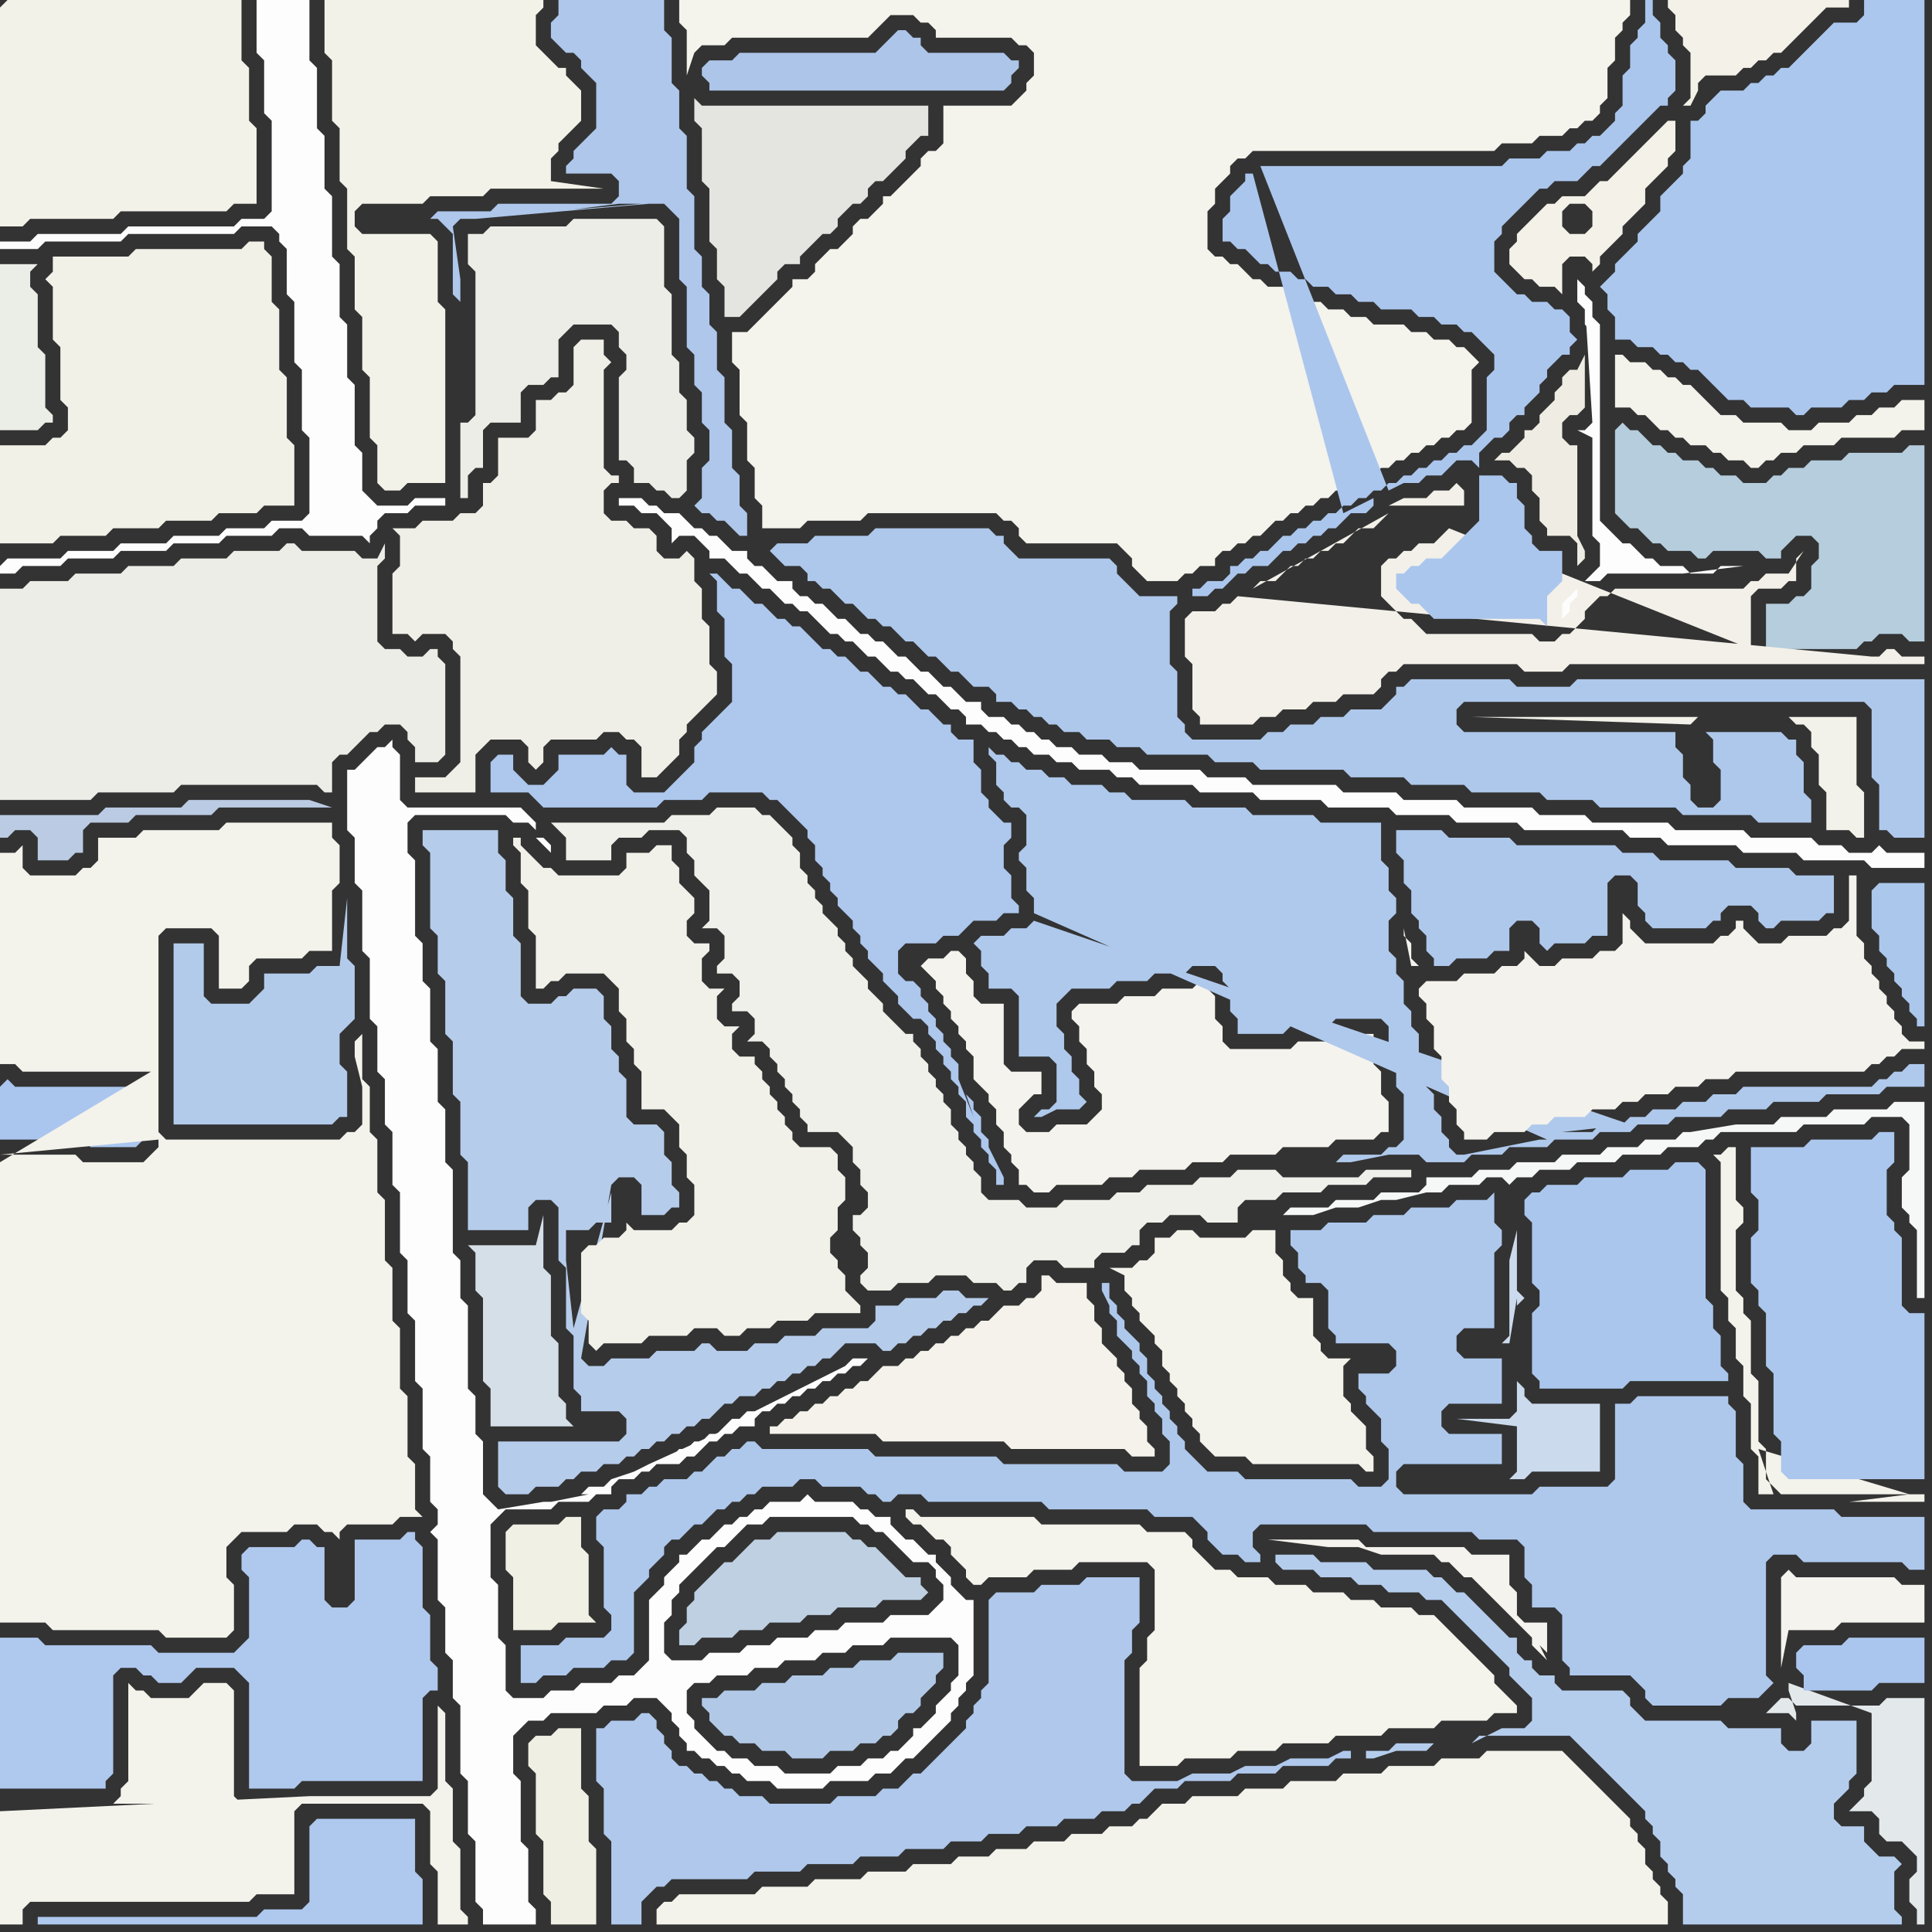 <svg width="256" height="256" xmlns="http://www.w3.org/2000/svg"><rect width="100%" height="100%" fill="#333333" stroke="none"/><script> 
var tempColor;
function hoverPath(evt){
obj = evt.target;
tempColor = obj.getAttribute("fill");
obj.setAttribute("fill","red");
//alert(tempColor);
//obj.setAttribute("stroke","red");}
function recoverPath(evt){
obj = evt.target;
obj.setAttribute("fill", tempColor);
//obj.setAttribute("stroke", tempColor);
}</script><path onmouseover="hoverPath(evt)" onmouseout="recoverPath(evt)" fill="rgb(236,237,231)" d="M  0,80l 0,26 12,0 1,-1 10,0 1,-1 18,0 1,1 1,0 0,-4 1,-1 1,0 1,-1 1,-1 1,-1 1,0 1,-1 2,0 1,1 0,1 1,1 0,2 3,0 1,-1 0,-12 -1,-1 0,-1 -1,0 -1,1 -2,0 -1,-1 -2,0 -1,-1 0,-10 1,-1 0,-2 -1,2 -2,0 -1,-1 -7,0 -1,-1 -1,0 -1,1 -6,0 -1,1 -6,0 -1,1 -6,0 -1,1 -6,0 -1,1 -5,0 -1,1 -3,0Z"/>
<path onmouseover="hoverPath(evt)" onmouseout="recoverPath(evt)" fill="rgb(170,198,238)" d="M  0,144l 0,7 11,0 1,1 6,0 1,-1 0,-7 -17,0 -1,-1 -1,1Z"/>
<path onmouseover="hoverPath(evt)" onmouseout="recoverPath(evt)" fill="rgb(243,242,235)" d="M  0,240l 0,15 3,0 0,-2 1,-1 29,0 1,-1 5,0 0,-11 1,-1 16,0 1,1 0,7 1,1 0,7 4,0 0,-1 -1,-1 0,-8 -1,-1 0,-7 -1,-1 0,-9 -1,-1 0,11 -1,1 -16,0 -41,2 39,-1 -7,0 -1,-1 0,-14 -1,-1 -3,0 -1,1 0,0 -1,1 -5,0 -1,-1 -1,0 -1,-1 0,13 -1,1 0,1 -1,1 24,0 -39,1Z"/>
<path onmouseover="hoverPath(evt)" onmouseout="recoverPath(evt)" fill="rgb(240,239,231)" d="M  53,72l 0,3 -1,1 0,8 2,0 1,1 1,-1 3,0 1,1 0,1 1,1 0,14 -2,2 -4,0 0,2 8,0 0,-5 2,-2 4,0 1,1 0,2 1,1 1,-1 0,-2 1,-1 6,0 1,-1 2,0 1,1 1,0 1,1 0,4 2,0 1,-1 1,-1 1,-1 0,-2 1,-1 0,-1 2,-2 1,-1 1,-1 0,-3 -1,-1 0,-5 -1,-1 0,-4 -1,-1 0,-3 -1,-1 -1,1 -2,0 -1,-1 0,-2 -1,-1 -2,0 -1,-1 -2,0 -1,-1 0,-3 1,-1 1,0 0,-1 -1,0 -1,-1 0,-13 1,-1 -1,-1 0,-2 -3,0 -1,1 0,5 -1,1 -1,0 -1,1 -2,0 0,4 -1,1 -4,0 0,5 -1,1 -1,0 0,3 -1,1 -2,0 -1,1 -4,0 -1,1 -3,0 1,1Z"/>
<path onmouseover="hoverPath(evt)" onmouseout="recoverPath(evt)" fill="rgb(182,204,235)" d="M  81,157l 0,0 1,-1 2,0 1,1 0,4 3,0 1,-1 1,0 0,-2 -1,-1 0,-3 -1,-1 0,-3 -1,-1 -3,0 -1,-1 0,-5 -1,-1 0,-2 -1,-1 0,-3 -1,-1 0,-3 -1,-1 -3,0 -1,1 -1,0 -1,1 -3,0 -1,-1 0,-7 -1,-1 0,-5 -1,-1 0,-4 -1,-1 0,-3 -10,0 0,2 1,1 0,10 1,1 0,5 1,1 0,7 1,1 0,7 1,1 0,7 1,1 0,9 8,0 0,-3 1,-1 2,0 1,1 0,7 1,1 0,8 1,1 0,7 1,1 0,2 5,0 1,1 0,2 -1,1 -16,0 0,6 1,1 3,0 1,-1 3,0 1,-1 1,0 1,-1 2,0 1,-1 2,0 1,-1 1,0 1,-1 1,0 1,-1 1,0 1,-1 1,0 1,-1 1,0 1,-1 1,0 1,-1 1,-1 1,0 1,-1 2,0 1,-1 1,0 1,-1 1,0 1,-1 1,0 1,-1 1,0 1,-1 1,0 1,-1 1,-1 4,0 1,1 1,0 1,-1 1,0 1,-1 1,0 1,-1 1,0 1,-1 1,0 1,-1 1,0 1,-1 1,0 1,-1 -3,0 -1,-1 -2,0 -1,1 -4,0 -1,1 -3,0 0,2 -1,1 -6,0 -1,1 -4,0 -1,1 -3,0 -1,1 -4,0 -1,-1 -1,0 -1,1 -5,0 -1,1 -5,0 -1,1 -2,0 -1,-1 4,-23 -5,19 -1,-9 0,-4 3,0 1,-1 2,0 0,-4 -5,18 5,-19Z"/>
<path onmouseover="hoverPath(evt)" onmouseout="recoverPath(evt)" fill="rgb(243,243,236)" d="M  89,252l -1,0 -1,1 0,2 134,0 0,-3 -1,-1 0,-1 -1,-1 0,-1 -1,-1 0,-2 -1,-1 0,-1 -1,-1 0,-1 -1,-1 -7,-7 -1,-1 -10,0 -1,1 -5,0 -1,1 -6,0 -1,1 -5,0 -1,1 -6,0 -1,1 -5,0 -1,1 -6,0 -1,1 -3,0 -1,1 -1,1 -1,0 -1,1 -3,0 -1,1 -4,0 -1,1 -4,0 -1,1 -4,0 -1,1 -4,0 -1,1 -5,0 -1,1 -5,0 -1,1 -6,0 -1,1 -6,0 -1,1 -10,0 -1,1Z"/>
<path onmouseover="hoverPath(evt)" onmouseout="recoverPath(evt)" fill="rgb(228,228,224)" d="M  95,36l 0,1 1,1 0,4 2,0 1,-1 1,-1 1,-1 1,-1 1,-1 0,-1 1,-1 2,0 0,-1 1,-1 1,-1 1,-1 1,0 1,-1 0,-1 1,-1 1,-1 1,0 1,-1 0,-1 1,-1 1,0 1,-1 1,-1 1,-1 0,-1 1,-1 1,-1 1,0 0,-4 -30,0 -1,-1 0,3 1,1 0,7 1,1 0,7 1,1Z"/>
<path onmouseover="hoverPath(evt)" onmouseout="recoverPath(evt)" fill="rgb(244,243,237)" d="M  122,128l 0,0 1,1 1,1 0,1 1,1 0,1 1,1 0,1 1,1 0,1 1,1 0,1 1,1 0,3 1,1 1,1 0,1 1,1 0,2 1,1 0,2 1,1 0,1 1,1 0,2 1,0 1,1 2,0 1,-1 6,0 1,-1 3,0 1,-1 6,0 1,-1 4,0 1,-1 6,0 1,-1 6,0 1,-1 5,0 1,-1 1,0 0,-4 -1,-1 0,-3 -1,-1 0,-4 -4,0 -1,1 -5,0 -1,1 -8,0 -1,-1 0,-2 -1,-1 0,-3 -1,-1 0,-1 -1,0 -1,1 -4,0 -1,1 -4,0 -1,1 -5,0 -1,1 0,1 1,1 0,2 1,1 0,2 1,1 0,2 1,1 0,2 -1,1 -1,1 -4,0 -1,1 -3,0 -1,-1 0,-2 1,-1 1,-1 1,0 0,-3 -4,0 -1,-1 0,-8 -3,0 -1,-1 0,-2 -1,-1 0,-2 -1,-1 -1,0 -1,1 -2,0 -1,1 -1,-1 0,0 1,1Z"/>
<path onmouseover="hoverPath(evt)" onmouseout="recoverPath(evt)" fill="rgb(172,197,232)" d="M  124,7l -1,0 -1,-1 0,-1 -1,0 -1,-1 -1,0 -1,1 -1,1 -1,1 -18,0 -1,1 -3,0 -1,1 0,1 1,1 0,1 39,0 1,-1 0,-1 1,-1 0,-1 -1,0 -1,-1Z"/>
<path onmouseover="hoverPath(evt)" onmouseout="recoverPath(evt)" fill="rgb(243,242,235)" d="M  216,48l 0,0 -1,-1 -1,0 0,7 2,0 1,1 1,0 1,1 1,1 1,0 1,1 1,0 1,1 2,0 1,1 1,0 1,1 2,0 1,1 1,0 1,-1 1,0 1,-1 2,0 1,-1 4,0 1,-1 7,0 1,-1 3,0 0,-4 -3,0 -1,1 -2,0 -1,1 -2,0 -1,1 -4,0 -1,1 -3,0 -1,-1 -5,0 -1,-1 -2,0 -1,-1 -1,-1 -1,-1 -1,-1 -1,0 -1,-1 -1,0 -1,-1 -1,0 -1,-1Z"/>
<path onmouseover="hoverPath(evt)" onmouseout="recoverPath(evt)" fill="rgb(243,242,233)" d="M  0,1l 0,29 3,0 1,-1 11,0 1,-1 14,0 1,-1 3,0 0,-10 -1,-1 0,-7 -1,-1 0,-8 -31,0 -1,1Z"/>
<path onmouseover="hoverPath(evt)" onmouseout="recoverPath(evt)" fill="rgb(243,242,233)" d="M  44,0l -1,0 0,7 1,1 0,8 1,1 0,7 1,1 0,8 1,1 0,7 1,1 0,7 1,1 0,8 1,1 0,5 1,1 2,0 1,-1 5,0 0,-23 -1,-1 0,-8 -1,-1 -9,0 -1,-1 0,-2 1,-1 8,0 1,-1 7,0 1,-1 15,0 -7,-1 0,-3 1,-1 0,-1 1,-1 1,-1 1,-1 0,-4 -1,-1 -1,-1 0,-1 -1,0 -1,-1 -1,-1 -1,-1 0,-4 1,-1 0,-1Z"/>
<path onmouseover="hoverPath(evt)" onmouseout="recoverPath(evt)" fill="rgb(213,223,232)" d="M  76,189l 0,0 -1,-1 0,-2 -1,-1 0,-7 -1,-1 0,-8 -1,-1 0,-7 -1,4 -9,0 1,1 0,5 1,1 0,11 1,1 0,5Z"/>
<path onmouseover="hoverPath(evt)" onmouseout="recoverPath(evt)" fill="rgb(240,240,234)" d="M  91,108l -2,0 -1,1 -15,0 1,1 0,0 1,1 0,3 6,0 0,-2 1,-1 3,0 1,-1 4,0 1,1 0,2 1,1 0,2 1,1 1,1 0,4 -1,1 2,0 1,1 0,3 -1,1 0,1 2,0 1,1 0,2 -1,1 0,1 2,0 1,1 0,2 -1,1 2,0 1,1 0,1 1,1 0,1 1,1 0,1 1,1 0,1 1,1 0,1 1,1 0,1 4,0 1,1 1,1 0,2 1,1 0,2 1,1 0,2 -1,1 -1,0 0,2 1,1 0,1 1,1 0,2 -1,1 0,1 1,1 3,0 1,-1 4,0 1,-1 4,0 1,1 3,0 1,1 1,0 1,-1 1,0 0,-2 1,-1 3,0 1,1 4,0 0,-1 1,-1 3,0 1,-1 1,0 0,-2 1,-1 2,0 1,-1 4,0 1,1 4,0 0,-2 1,-1 4,0 1,-1 5,0 1,-1 5,0 1,-1 5,0 0,-1 -6,0 -1,1 -10,0 -1,-1 -5,0 -1,1 -4,0 -1,1 -6,0 -1,1 -3,0 -1,1 -6,0 -1,1 -4,0 -1,-1 -4,0 -1,-1 0,-2 -1,-1 0,-1 -1,-1 0,-1 -1,-1 0,-1 -1,-1 0,-2 -1,-1 0,-1 -1,-1 0,-1 -1,-1 0,-1 -1,-1 0,-1 -1,-1 0,-1 -1,0 -1,-1 -1,-1 -1,-1 0,-1 -1,-1 -1,-1 0,-1 -1,-1 -1,-1 0,-1 -1,-1 0,-1 -1,-1 0,-1 -1,-1 -1,-1 0,-1 -1,-1 0,-1 -1,-1 0,-1 -1,-1 0,-2 -1,-1 0,-1 -1,-1 -1,-1 -1,-1 -1,0 -1,-1 -5,0 -1,1Z"/>
<path onmouseover="hoverPath(evt)" onmouseout="recoverPath(evt)" fill="rgb(190,208,226)" d="M  94,209l 0,0 -1,1 -1,1 0,1 -1,1 0,2 -1,1 0,2 2,0 1,-1 4,0 1,-1 3,0 1,-1 4,0 1,-1 3,0 1,-1 5,0 1,-1 5,0 1,-1 -1,-1 0,-1 -2,0 -1,-1 -2,-2 -1,-1 -1,0 -1,-1 -1,0 -1,-1 -9,0 -1,1 -2,0 -1,1 -2,2 -1,0 -1,1 -1,1Z"/>
<path onmouseover="hoverPath(evt)" onmouseout="recoverPath(evt)" fill="rgb(174,200,235)" d="M  102,73l 0,0 1,1 1,1 2,0 1,1 0,1 1,0 1,1 1,0 1,1 1,1 1,0 1,1 1,1 1,0 1,1 1,0 1,1 1,1 1,0 1,1 1,1 1,0 1,1 1,1 1,0 1,1 1,1 2,0 1,1 0,1 2,0 1,1 1,0 1,1 1,0 1,1 1,0 1,1 2,0 1,1 3,0 1,1 3,0 1,1 8,0 1,1 5,0 1,1 11,0 1,1 7,0 1,1 7,0 1,1 9,0 1,1 6,0 1,1 10,0 1,1 9,0 1,1 7,0 0,-3 -1,-1 0,-4 -1,-1 0,-2 -1,0 -1,-1 -10,0 1,1 0,3 1,1 0,4 -1,1 -2,0 -1,-1 0,-2 -1,-1 0,-3 -1,-1 0,-2 -28,0 -1,-1 0,-2 1,-1 53,0 1,1 0,9 1,1 0,6 1,0 1,1 4,0 0,-21 -46,0 -1,1 -7,0 -1,-1 -13,0 -1,1 -1,0 0,1 -1,1 -1,1 -4,0 -1,1 -3,0 -1,1 -3,0 -1,1 -2,0 -1,1 -9,0 -1,-1 0,-1 -1,-1 0,-6 -1,-1 0,-7 1,-1 0,-1 -5,0 -1,-1 -1,-1 -1,-1 0,-1 -1,-1 -12,0 -1,-1 -1,-1 0,-1 -1,0 -1,-1 -15,0 -1,1 -7,0 -1,1 -4,0 -1,1 -1,-1 0,0 1,1Z"/>
<path onmouseover="hoverPath(evt)" onmouseout="recoverPath(evt)" fill="rgb(244,242,234)" d="M  108,190l 8,0 1,1 16,0 1,1 15,0 1,1 3,0 0,-1 -1,-1 0,-2 -1,-1 0,-1 -1,-1 0,-2 -1,-1 0,-1 -1,-1 0,-1 -1,-1 -1,-1 0,-2 -1,-1 0,-2 -1,-1 0,-2 -4,0 -1,-1 -1,0 0,2 -1,1 -1,0 -1,1 -2,0 -1,1 -1,1 -1,0 -1,1 -1,0 -1,1 -1,0 -1,1 -1,0 -1,1 -1,0 -1,1 -1,0 -1,1 -2,0 -1,1 -1,1 -1,0 -1,1 -1,0 -1,1 -1,0 -1,1 -1,0 -1,1 -1,0 -1,1 -1,0 -1,1 -1,0 0,1Z"/>
<path onmouseover="hoverPath(evt)" onmouseout="recoverPath(evt)" fill="rgb(244,243,235)" d="M  150,168l -3,0 2,1 0,2 1,1 0,1 1,1 0,1 1,1 1,1 0,1 1,1 0,2 1,1 0,1 1,1 0,1 1,1 0,1 1,1 0,1 1,1 0,1 1,1 1,1 4,0 1,1 14,0 1,1 1,0 0,-2 -1,-1 0,-3 -1,-1 -1,-1 0,-1 -1,-1 0,-4 1,-1 -3,0 -1,-1 0,-1 -1,-1 0,-5 -2,0 -1,-1 0,-1 -1,-1 0,-2 -1,-1 0,-3 -3,0 -1,1 -6,0 -1,-1 -2,0 -1,1 -2,0 0,2 -1,1 -1,0 -1,1Z"/>
<path onmouseover="hoverPath(evt)" onmouseout="recoverPath(evt)" fill="rgb(181,205,221)" d="M  214,57l 0,11 1,1 1,1 1,0 1,1 1,1 1,0 1,1 3,0 1,1 1,0 1,-1 6,0 1,1 2,0 0,-1 1,-1 1,-1 2,0 1,1 0,2 -1,1 0,3 -1,1 -1,0 -1,1 -3,0 0,6 12,0 1,-1 1,0 1,-1 3,0 1,1 2,0 0,-26 -2,0 -1,1 -7,0 -1,1 -4,0 -1,1 -2,0 -1,1 -1,0 -1,1 -3,0 -1,-1 -2,0 -1,-1 -1,0 -1,-1 -2,0 -1,-1 -1,0 -1,-1 -1,0 -1,-1 -1,-1 -1,0 -1,-1 -1,1Z"/>
<path onmouseover="hoverPath(evt)" onmouseout="recoverPath(evt)" fill="rgb(171,199,237)" d="M  227,13l 0,0 -1,1 0,1 -1,1 -1,0 0,5 -1,1 0,1 -1,1 -1,1 -1,1 0,2 -1,1 -1,1 -1,1 0,1 -1,1 -1,1 -1,1 0,1 -1,1 -1,1 1,1 0,2 1,1 0,3 2,0 1,1 2,0 1,1 1,0 1,1 1,0 1,1 1,0 1,1 1,1 1,1 1,1 2,0 1,1 5,0 1,1 1,0 1,-1 4,0 1,-1 2,0 1,-1 2,0 1,-1 4,0 0,-51 -8,0 0,2 -1,1 -3,0 -1,1 -4,4 -1,1 -1,0 -1,1 -1,0 -1,1 -1,0 -1,1 -3,0 -1,1Z"/>
<path onmouseover="hoverPath(evt)" onmouseout="recoverPath(evt)" fill="rgb(243,241,232)" d="M  235,0l -14,0 0,1 1,1 0,2 1,1 0,1 1,1 0,6 -1,1 1,0 1,-2 0,-1 1,-1 4,0 1,-1 1,0 1,-1 1,0 1,-1 1,0 1,-1 1,-1 1,-1 1,-1 1,-1 1,-1 3,0 0,-1Z"/>
<path onmouseover="hoverPath(evt)" onmouseout="recoverPath(evt)" fill="rgb(244,243,237)" d="M  236,209l 0,12 1,-5 6,0 1,-1 11,0 0,-5 -3,0 -1,-1 -13,0 -1,-1 -1,1Z"/>
<path onmouseover="hoverPath(evt)" onmouseout="recoverPath(evt)" fill="rgb(235,237,231)" d="M  0,38l 0,19 5,0 1,-1 1,0 0,-1 -1,-1 0,-7 -1,-1 0,-7 -1,-1 0,-2 1,-1 -5,0Z"/>
<path onmouseover="hoverPath(evt)" onmouseout="recoverPath(evt)" fill="rgb(243,242,235)" d="M  0,154l 0,61 6,0 1,1 14,0 1,1 8,0 1,-1 0,-6 -1,-1 0,-4 1,-1 1,-1 6,0 1,-1 3,0 1,1 1,0 1,1 0,-1 1,-1 6,0 1,-1 3,0 -1,-1 0,-6 -1,-1 0,-8 -1,-1 0,-8 -1,-1 0,-7 -1,-1 0,-8 -1,-1 0,-7 -1,-1 0,-6 -1,-1 0,-6 -1,1 0,2 1,4 0,5 -1,1 -1,0 -1,1 -23,0 -1,-1 0,-26 1,-1 6,0 1,1 0,7 3,0 1,-1 0,-2 1,-1 6,0 1,-1 3,0 0,-8 1,-1 0,-5 -1,-1 0,-2 -14,0 -1,1 -10,0 -1,1 -5,0 0,3 -1,1 -1,0 -1,1 -6,0 -1,-1 0,-3 -1,1 -2,0 0,28 2,0 1,1 17,0 -20,12 21,-3 0,1 -1,1 -1,1 -8,0 -1,-1 -10,0 21,-2 -21,3Z"/>
<path onmouseover="hoverPath(evt)" onmouseout="recoverPath(evt)" fill="rgb(179,203,235)" d="M  23,138l 0,11 21,0 1,-1 1,0 0,-6 -1,-1 0,-4 1,-1 1,-1 0,-7 -1,-1 0,-8 -1,9 -3,0 -1,1 -6,0 0,2 -1,1 -1,1 -5,0 -1,-1 0,-7 -4,0Z"/>
<path onmouseover="hoverPath(evt)" onmouseout="recoverPath(evt)" fill="rgb(174,200,238)" d="M  41,242l 0,10 -1,1 -5,0 -1,1 -29,0 0,1 51,0 0,-6 -1,-1 0,-7 -13,0 -1,1Z"/>
<path onmouseover="hoverPath(evt)" onmouseout="recoverPath(evt)" fill="rgb(241,240,228)" d="M  69,202l -1,0 -1,1 0,5 1,1 0,7 5,0 1,-1 5,0 -1,-1 0,-8 -1,-1 0,-4 -2,0 -1,1Z"/>
<path onmouseover="hoverPath(evt)" onmouseout="recoverPath(evt)" fill="rgb(240,239,227)" d="M  71,238l 0,5 1,1 0,7 1,1 0,3 6,0 0,-10 -1,-1 0,-6 -1,-1 0,-8 -3,0 -1,1 -2,0 -1,1 0,3 1,1Z"/>
<path onmouseover="hoverPath(evt)" onmouseout="recoverPath(evt)" fill="rgb(241,241,234)" d="M  77,166l 0,8 1,1 0,3 1,1 1,-1 5,0 1,-1 5,0 1,-1 3,0 1,1 2,0 1,-1 3,0 1,-1 4,0 1,-1 6,0 0,-1 -1,-1 0,0 -1,-1 0,-2 -1,-1 0,-1 -1,-1 0,-2 1,-1 0,-3 1,-1 0,-3 -1,-1 0,-2 -1,-1 -4,0 -1,-1 0,-1 -1,-1 0,-1 -1,-1 0,-1 -1,-1 0,-1 -1,-1 0,-1 -1,-1 0,-1 -2,0 -1,-1 0,-2 1,-1 -2,0 -1,-1 0,-3 1,-1 -2,0 -1,-1 0,-3 1,-1 0,-1 -2,0 -1,-1 0,-2 1,-1 0,-2 -1,-1 0,0 -1,-1 0,-2 -1,-1 0,-2 -2,0 -1,1 -3,0 0,2 -1,1 -8,0 -1,-1 -1,0 -1,-1 -1,-1 -1,-1 0,-1 -1,0 0,1 1,1 0,4 1,1 0,5 1,1 0,7 1,0 1,-1 1,0 1,-1 5,0 1,1 1,1 0,3 1,1 0,3 1,1 0,2 1,1 0,5 3,0 1,1 1,1 0,3 1,1 0,3 1,1 0,4 -1,1 -1,0 -1,1 -5,0 -1,-1 0,1 -1,1 -2,0 -1,1 -1,0 -1,1Z"/>
<path onmouseover="hoverPath(evt)" onmouseout="recoverPath(evt)" fill="rgb(253,253,253)" d="M  83,66l -1,0 0,1 2,0 1,1 2,0 1,1 1,1 0,2 1,-1 2,0 1,1 1,1 0,1 2,0 1,1 1,1 1,0 1,1 1,1 1,0 1,1 1,1 1,0 1,1 1,0 1,1 1,1 1,1 1,0 1,1 1,0 1,1 1,1 1,0 1,1 1,1 1,0 1,1 1,0 1,1 1,1 1,0 1,1 1,1 1,0 1,1 0,1 2,0 1,1 1,0 1,1 1,0 1,1 1,0 1,1 2,0 1,1 2,0 1,1 4,0 1,1 2,0 1,1 7,0 1,1 7,0 1,1 8,0 1,1 8,0 1,1 7,0 1,1 8,0 1,1 13,0 1,1 4,0 1,1 9,0 1,1 7,0 1,1 8,0 1,1 7,0 0,-2 -5,0 -1,-1 -1,1 -3,0 -1,-1 -3,0 -1,-1 -8,0 -1,-1 -9,0 -1,-1 -10,0 -1,-1 -6,0 -1,-1 -9,0 -1,-1 -7,0 -1,-1 -7,0 -1,-1 -11,0 -1,-1 -5,0 -1,-1 -8,0 -1,-1 -3,0 -1,-1 -3,0 -1,-1 -2,0 -1,-1 -1,0 -1,-1 -1,0 -1,-1 -1,0 -1,-1 -2,0 -1,-1 0,-1 -2,0 -1,-1 -1,-1 -1,0 -1,-1 -1,-1 -1,0 -1,-1 -1,-1 -1,0 -1,-1 -1,-1 -1,0 -1,-1 -1,0 -1,-1 -1,-1 -1,0 -1,-1 -1,-1 -1,0 -1,-1 -1,0 -1,-1 0,-1 -2,0 -1,-1 -1,-1 -1,0 -1,-1 0,-1 -2,0 -1,-1 -1,-1 -1,0 -1,-1 -1,0 -1,-1 -1,-1 -2,0 -1,-1 -1,0 -1,-1Z"/>
<path onmouseover="hoverPath(evt)" onmouseout="recoverPath(evt)" fill="rgb(174,199,235)" d="M  86,27l 2,0 1,1 1,1 0,8 1,1 0,8 1,1 0,4 1,1 0,4 1,1 0,4 -1,1 0,4 -1,1 1,1 1,0 1,1 1,0 1,1 1,1 1,0 0,-3 -1,-1 0,-4 -1,-1 0,-5 -1,-1 0,-6 -1,-1 0,-5 -1,-1 0,-4 -1,-1 0,-4 -1,-1 0,-7 -1,-1 0,-7 -1,-1 0,-5 -1,-1 0,-6 -1,-1 0,-4 -14,0 0,2 -1,1 0,2 1,1 1,1 1,0 1,1 0,1 1,1 1,1 0,6 -2,2 -1,1 0,1 -1,1 0,1 6,0 1,1 0,2 -1,1 -15,0 -1,1 -7,0 -1,1 1,0 1,1 0,0 1,1 0,8 1,1 0,-3 -1,-7 1,-1 2,0 23,-2 -13,1 1,0 8,-1 3,0 -12,1 13,-1Z"/>
<path onmouseover="hoverPath(evt)" onmouseout="recoverPath(evt)" fill="rgb(244,243,236)" d="M  101,42l 0,0 -1,1 -1,1 -2,0 0,4 1,1 0,6 1,1 0,5 1,1 0,4 1,1 0,3 5,0 1,-1 7,0 1,-1 17,0 1,1 1,0 1,1 0,1 1,1 12,0 1,1 1,1 0,1 1,1 1,1 4,0 1,-1 1,0 1,-1 2,0 0,-1 1,-1 1,0 1,-1 1,0 1,-1 1,0 1,-1 1,-1 1,0 1,-1 1,0 1,-1 1,0 1,-1 1,0 1,-1 1,0 1,-1 1,0 1,-1 1,0 1,-1 1,0 1,-1 1,0 1,-1 1,0 1,-1 1,0 1,-1 1,0 1,-1 1,0 1,-1 0,-7 1,-1 -1,-1 0,0 -1,-1 -1,0 -1,-1 -2,0 -1,-1 -2,0 -1,-1 -4,0 -1,-1 -2,0 -1,-1 -2,0 -1,-1 -2,0 -1,-1 -1,0 -1,-1 -2,0 -1,-1 -1,0 -1,-1 -1,-1 -1,0 -1,-1 -1,0 -1,-1 0,-5 1,-1 0,-2 1,-1 1,-1 0,-1 1,-1 1,0 1,-1 32,0 1,-1 4,0 1,-1 3,0 1,-1 1,0 1,-1 1,0 1,-1 0,-1 1,-1 0,-4 1,-1 0,-3 1,-1 0,-1 1,-1 0,-2 -126,0 0,3 1,1 0,6 1,-3 1,-1 3,0 1,-1 18,0 1,-1 1,-1 1,-1 3,0 1,1 1,0 1,1 0,1 10,0 1,1 1,0 1,1 0,3 -1,1 0,1 -2,2 -9,0 0,5 -1,1 -1,0 -1,1 0,1 -1,1 -1,1 -1,1 -1,1 -1,0 0,1 -1,1 -1,1 -1,0 -1,1 0,1 -1,1 -1,1 -1,0 -1,1 -1,1 0,1 -1,1 -2,0 0,1 -1,1 -1,1 -2,2Z"/>
<path onmouseover="hoverPath(evt)" onmouseout="recoverPath(evt)" fill="rgb(177,201,231)" d="M  110,221l 0,0 -1,1 -4,0 -1,1 -3,0 -1,1 -4,0 -1,1 -2,0 0,1 1,1 0,1 1,1 1,1 1,0 1,1 2,0 1,1 3,0 1,1 4,0 1,-1 3,0 1,-1 2,0 1,-1 1,0 1,-1 0,-1 1,-1 1,0 1,-1 0,-1 1,-1 1,-1 0,-1 1,-1 0,-2 -6,0 -1,1 -4,0 -1,1Z"/>
<path onmouseover="hoverPath(evt)" onmouseout="recoverPath(evt)" fill="rgb(173,199,237)" d="M  105,108l 0,0 1,1 1,1 0,1 1,1 0,2 1,1 0,1 1,1 0,1 1,1 0,1 1,1 1,1 0,1 1,1 0,1 1,1 0,1 1,1 1,1 0,1 1,1 1,1 0,1 1,1 1,1 1,0 1,1 0,1 1,1 0,1 1,1 0,1 1,1 0,1 1,1 0,1 1,1 0,2 1,1 0,1 1,1 0,1 1,1 0,1 1,1 0,2 1,0 0,-1 -2,-4 0,-1 -1,-1 0,-2 -1,-1 0,-1 -1,-1 1,3 0,0 -2,-5 0,-2 -1,-1 0,-1 -1,-1 0,-1 -1,-1 0,-1 -1,-1 0,-1 -1,-1 0,-1 -1,-1 -1,0 -1,-1 0,-3 1,-1 4,0 1,-1 2,0 1,-1 1,-1 3,0 1,-1 2,0 0,-1 -1,-1 0,-3 -1,-1 0,-3 1,-1 0,-2 -1,0 -1,-1 -1,-1 0,-1 -1,-1 0,-3 -1,-1 0,-3 -2,0 -1,-1 0,-1 -1,0 -1,-1 -1,-1 -1,0 -1,-1 -1,-1 -1,0 -1,-1 -1,0 -1,-1 -1,-1 -1,0 -1,-1 -1,-1 -1,0 -1,-1 -1,0 -1,-1 -1,-1 -1,-1 -1,0 -1,-1 -1,0 -1,-1 -1,-1 -1,0 -1,-1 -1,-1 -1,0 -1,-1 -1,-1 -1,0 1,1 0,4 1,1 0,5 1,1 0,5 -1,1 -1,1 -1,1 -1,1 0,1 -1,1 0,2 -1,1 -1,1 -1,1 -1,1 -4,0 -1,-1 0,-4 -1,0 -1,-1 -1,1 -6,0 0,2 -1,1 -1,1 -2,0 -1,-1 -1,-1 0,-2 -2,0 -1,1 0,4 5,0 1,1 1,1 15,0 1,-1 5,0 1,-1 7,0 1,1 1,0 1,1 1,1Z"/>
<path onmouseover="hoverPath(evt)" onmouseout="recoverPath(evt)" fill="rgb(244,243,236)" d="M  124,201l -2,0 -1,-1 -1,0 0,1 1,1 1,0 1,1 1,1 1,0 1,1 0,1 1,1 1,1 0,1 1,1 1,0 1,-1 5,0 1,-1 5,0 1,-1 9,0 1,1 0,8 -1,1 0,3 -1,1 0,13 5,0 1,-1 6,0 1,-1 5,0 1,-1 6,0 1,-1 6,0 1,-1 6,0 1,-1 6,0 1,-1 3,0 0,-1 -1,-1 0,0 -1,-1 -1,-1 0,-1 -1,-1 -1,-1 -1,-1 -1,-1 -1,-1 -1,-1 -1,-1 -1,-1 -2,0 -1,-1 -4,0 -1,-1 -3,0 -1,-1 -4,0 -1,-1 -4,0 -1,-1 -4,0 -1,-1 -2,0 -1,-1 -1,-1 -1,-1 0,-1 -1,-1 -5,0 -1,-1 -13,0 -1,-1Z"/>
<path onmouseover="hoverPath(evt)" onmouseout="recoverPath(evt)" fill="rgb(175,200,236)" d="M  130,225l -1,1 0,1 -1,1 0,1 -1,1 -1,1 -1,1 -1,1 -1,1 -1,1 -1,0 -1,1 -1,1 -2,0 -1,1 -5,0 -1,1 -8,0 -1,-1 -3,0 -1,-1 -1,0 -1,-1 -1,0 -1,-1 -1,0 -1,-1 -1,0 -1,-1 0,-1 -1,-1 0,-1 -1,-1 0,-1 -1,-1 -1,0 -1,1 -3,0 -1,1 -1,0 0,7 1,1 0,6 1,1 0,11 4,0 0,-3 1,-1 1,-1 1,0 1,-1 10,0 1,-1 6,0 1,-1 6,0 1,-1 5,0 1,-1 5,0 1,-1 4,0 1,-1 4,0 1,-1 4,0 1,-1 4,0 1,-1 3,0 1,-1 1,0 1,-1 1,-1 3,0 1,-1 6,0 1,-1 5,0 1,-1 6,0 1,-1 2,0 0,-1 -1,0 -2,1 -5,0 -2,1 -4,0 -2,1 -5,0 -2,1 -6,0 -1,-1 0,-15 1,-1 0,-3 1,-1 0,-6 -7,0 -1,1 -5,0 -1,1 -5,0 -1,1 0,11 -1,1Z"/>
<path onmouseover="hoverPath(evt)" onmouseout="recoverPath(evt)" fill="rgb(175,201,236)" d="M  137,122l 0,0 -1,1 -2,0 -1,1 -3,0 -1,1 1,1 0,2 1,1 0,2 3,0 1,1 0,8 4,0 1,1 0,5 -1,1 -1,0 -1,1 1,0 2,-1 3,0 1,-1 0,0 -1,-1 0,-2 -1,-1 0,-2 -1,-1 0,-2 -1,-1 0,-3 1,-1 1,-1 5,0 1,-1 4,0 1,-1 4,0 1,-1 3,0 1,1 0,1 1,1 0,3 1,1 0,2 6,0 1,-1 5,0 1,-1 6,0 1,1 0,4 1,1 0,3 1,1 0,6 -1,1 -1,0 -1,1 -5,0 -1,1 2,0 5,-1 4,0 1,1 5,0 1,-1 4,0 1,-1 5,0 1,-1 5,0 1,-1 4,0 1,-1 4,0 1,-1 6,0 1,-1 5,0 1,-1 6,0 1,-1 7,0 1,-1 5,0 0,-3 -2,0 -1,1 -1,0 -1,1 -1,0 -1,1 -17,0 -1,1 -3,0 -1,1 -3,0 -1,1 -3,0 -1,1 -2,0 -1,1 -3,0 -1,1 -4,0 9,-1 0,0 -79,-27 68,29 -1,0 -5,1 -5,1 -1,0 -1,-1 0,-1 -1,-1 0,-2 -1,-1 0,-2 -1,-1 0,-3 -1,-1 0,-3 -1,-1 0,-2 -1,-1 0,-3 -1,-1 0,-2 -1,-1 0,-4 1,-1 0,-2 -1,-1 0,-3 -1,-1 0,-5 -8,0 -1,-1 -8,0 -1,-1 -7,0 -1,-1 -7,0 -1,-1 -2,0 -1,-1 -4,0 -1,-1 -2,0 -1,-1 -2,0 -1,-1 -1,0 -1,-1 -1,0 -1,-1 0,1 1,1 0,3 1,1 0,1 1,1 1,0 1,1 0,4 -1,1 0,1 1,1 0,3 1,1 0,2 68,30 -68,-29Z"/>
<path onmouseover="hoverPath(evt)" onmouseout="recoverPath(evt)" fill="rgb(244,243,237)" d="M  204,218l 0,0 1,1 0,-4 -3,0 -1,-1 0,-3 -1,-1 0,-4 -5,0 -1,-1 -13,0 -1,-1 -12,0 8,1 4,0 3,1 7,0 1,1 1,0 1,1 1,1 1,0 1,1 1,1 1,1 1,1 1,1 1,1 3,3 -1,-2 0,2 2,2 -2,-4 1,2Z"/>
<path onmouseover="hoverPath(evt)" onmouseout="recoverPath(evt)" fill="rgb(239,237,227)" d="M  207,50l 0,1 -1,1 0,1 -1,1 -1,1 0,1 -1,1 -1,0 0,1 -1,1 -1,1 -1,0 -1,1 2,0 1,1 1,0 1,1 0,2 1,1 0,3 1,1 0,1 3,0 1,1 0,3 1,-1 0,-1 -1,-2 0,-12 -1,0 -1,-1 0,-2 1,-1 1,0 1,-1 0,-7 -1,2 -1,0 -1,1Z"/>
<path onmouseover="hoverPath(evt)" onmouseout="recoverPath(evt)" fill="rgb(204,218,237)" d="M  209,186l -6,0 -1,-1 0,-1 -1,-1 0,-10 1,-1 -1,-1 0,-8 -1,4 0,10 -1,1 1,0 1,-6 0,15 -1,1 -7,0 8,1 0,6 -1,1 2,0 1,-1 9,0 0,-9Z"/>
<path onmouseover="hoverPath(evt)" onmouseout="recoverPath(evt)" fill="rgb(227,232,235)" d="M  247,238l 0,0 -1,1 -1,1 3,0 1,1 0,2 1,1 2,0 1,1 1,1 0,2 -1,1 0,3 1,1 0,2 1,0 0,-30 -5,0 -1,1 -11,0 -1,-1 -1,0 -1,1 -1,1 3,0 1,1 0,-1 -1,-3 0,-1 11,4 0,9 -1,1Z"/>
<path onmouseover="hoverPath(evt)" onmouseout="recoverPath(evt)" fill="rgb(172,199,236)" d="M  248,118l 0,5 1,1 0,2 1,1 0,1 1,1 0,1 1,1 0,1 1,1 0,1 1,1 0,1 1,0 0,-19 -6,0 -1,1Z"/>
<path onmouseover="hoverPath(evt)" onmouseout="recoverPath(evt)" fill="rgb(244,243,235)" d="M  253,198l -17,0 -1,-1 -1,-1 0,-4 -1,-1 0,-8 -1,-1 0,-7 -1,-1 0,-2 -1,-1 0,-8 1,-1 0,-2 -1,-1 0,-7 -1,0 -1,1 -1,0 1,1 0,17 1,1 0,3 1,1 0,4 1,1 0,4 1,1 0,6 1,1 0,5 2,0 -2,-6 20,6 -8,1 10,0 0,-1Z"/>
<path onmouseover="hoverPath(evt)" onmouseout="recoverPath(evt)" fill="rgb(242,241,232)" d="M  1,59l -1,0 0,13 7,0 1,-1 6,0 1,-1 6,0 1,-1 6,0 1,-1 5,0 1,-1 4,0 0,-8 -1,-1 0,-8 -1,-1 0,-8 -1,-1 0,-6 -1,-1 0,-1 -2,0 -1,1 -14,0 -1,1 -10,0 0,2 -1,1 1,1 0,7 1,1 0,7 1,1 0,3 -1,1 -1,0 -1,1Z"/>
<path onmouseover="hoverPath(evt)" onmouseout="recoverPath(evt)" fill="rgb(253,253,253)" d="M  0,75l 0,1 2,0 1,-1 5,0 1,-1 6,0 1,-1 6,0 1,-1 6,0 1,-1 6,0 1,-1 3,0 1,1 7,0 1,1 0,-1 1,-1 0,-1 1,-1 3,0 1,-1 4,0 0,-1 -4,0 -1,1 -4,0 -1,-1 -1,-1 0,-5 -1,-1 0,-8 -1,-1 0,-7 -1,-1 0,-7 -1,-1 0,-8 -1,-1 0,-7 -1,-1 0,-8 -1,-1 0,-8 -7,0 0,7 1,1 0,7 1,1 0,12 -1,1 -3,0 -1,1 -14,0 -1,1 -11,0 -1,1 -4,0 0,1 5,0 1,-1 10,0 1,-1 14,0 1,-1 4,0 1,1 0,1 1,1 0,6 1,1 0,8 1,1 0,8 1,1 0,10 -1,1 -4,0 -1,1 -5,0 -1,1 -6,0 -1,1 -6,0 -1,1 -6,0 -1,1 -7,0 -1,1Z"/>
<path onmouseover="hoverPath(evt)" onmouseout="recoverPath(evt)" fill="rgb(175,200,237)" d="M  0,223l 0,14 14,0 0,-1 1,-1 0,-13 1,-1 2,0 1,1 1,0 1,1 3,0 1,-1 0,0 1,-1 5,0 1,1 1,1 0,14 6,0 1,-1 16,0 0,-11 1,-1 1,0 0,-3 -1,-1 0,-6 -1,-1 0,-8 -1,-1 0,-1 -1,0 -1,1 -6,0 0,8 -1,1 -2,0 -1,-1 0,-7 -1,0 -1,-1 -1,0 -1,1 -6,0 -1,1 0,2 1,1 0,8 -1,1 -1,1 -10,0 -1,-1 -14,0 -1,-1 -5,0Z"/>
<path onmouseover="hoverPath(evt)" onmouseout="recoverPath(evt)" fill="rgb(186,203,227)" d="M  25,106l 0,0 -1,1 -10,0 -1,1 -13,0 0,3 1,0 1,-1 2,0 1,1 0,3 4,0 1,-1 1,0 0,-3 1,-1 5,0 1,-1 10,0 1,-1 15,0 -3,-1Z"/>
<path onmouseover="hoverPath(evt)" onmouseout="recoverPath(evt)" fill="rgb(237,237,231)" d="M  64,31l -2,0 0,4 1,1 0,19 -1,1 -1,0 0,10 1,0 0,-3 1,-1 1,0 0,-5 1,-1 4,0 0,-4 1,-1 2,0 1,-1 1,0 0,-5 2,-2 5,0 1,1 0,2 1,1 0,2 -1,1 0,11 1,0 1,1 0,2 2,0 1,1 1,0 1,1 1,0 1,-1 0,-4 1,-1 0,-2 -1,-1 0,-4 -1,-1 0,-4 -1,-1 0,-8 -1,-1 0,-8 -1,-1 -11,0 -1,1 -10,0 -1,1Z"/>
<path onmouseover="hoverPath(evt)" onmouseout="recoverPath(evt)" fill="rgb(174,200,236)" d="M  94,194l 0,0 -1,1 -1,0 -1,1 -3,0 -1,1 -1,0 -1,1 -2,0 0,1 -1,1 -2,0 -1,1 0,3 1,1 0,8 1,1 0,2 -1,1 -5,0 -1,1 -5,0 0,5 2,0 1,-1 3,0 1,-1 4,0 1,-1 2,0 1,-1 0,-8 1,-1 1,-1 0,-1 1,-1 1,-1 0,-1 1,-1 1,0 1,-1 1,-1 1,0 1,-1 1,-1 1,0 1,-1 1,0 1,-1 1,0 1,-1 4,0 1,-1 2,0 1,1 5,0 1,1 1,0 1,1 1,0 1,-1 3,0 1,1 15,0 1,1 13,0 1,1 5,0 1,1 1,1 0,1 1,1 1,1 2,0 1,1 2,0 0,-1 -1,-1 0,-2 1,-1 14,0 1,1 13,0 1,1 5,0 1,1 0,4 1,1 0,3 3,0 1,1 0,6 1,1 0,1 8,0 1,1 1,1 0,1 1,1 9,0 1,-1 4,0 1,-1 1,-1 -1,-1 0,-15 1,-1 3,0 1,1 13,0 1,1 2,0 0,-7 -11,0 -1,-1 -11,0 -1,-1 0,-5 -1,-1 0,-6 -1,-1 0,-1 -12,0 -1,1 -2,0 0,10 -1,1 -9,0 -1,1 -17,0 -1,-1 0,-2 1,-1 13,0 0,-4 -7,0 -1,-1 0,-2 1,-1 7,0 0,-6 -5,0 -1,-1 0,-2 1,-1 4,0 0,-10 1,-1 0,-2 -1,-1 0,-4 -1,1 -4,0 -1,1 -5,0 -1,1 -4,0 -1,1 -5,0 -1,1 -4,0 0,2 1,1 0,2 1,1 0,1 2,0 1,1 0,5 1,1 0,1 7,0 1,1 0,2 -1,1 -4,0 0,2 1,1 0,1 1,1 1,1 0,3 1,1 0,4 -1,1 -3,0 -1,-1 -14,0 -1,-1 -4,0 -1,-1 -1,-1 -1,-1 0,-1 -1,-1 0,-1 -1,-1 0,-1 -1,-1 0,-1 -1,-1 0,-1 -1,-1 0,-2 -1,-1 0,-1 -1,-1 -1,-1 0,-1 -1,-1 0,-1 -1,-1 0,-2 -1,0 0,1 1,2 0,1 1,1 0,2 1,1 1,1 0,1 1,1 0,1 1,1 0,2 1,1 0,1 1,1 0,2 1,1 0,3 -1,1 -5,0 -1,-1 -15,0 -1,-1 -16,0 -1,-1 -14,0 -1,-1 -1,0 -1,1 -1,0 -1,1 -1,0 -1,1Z"/>
<path onmouseover="hoverPath(evt)" onmouseout="recoverPath(evt)" fill="rgb(253,253,253)" d="M  110,235l -6,0 -1,-1 -3,0 -1,-1 -2,0 -1,-1 -1,0 -1,-1 -1,-1 -1,-1 0,-1 -1,-1 0,-3 1,-1 2,0 1,-1 4,0 1,-1 3,0 1,-1 4,0 1,-1 3,0 1,-1 4,0 1,-1 8,0 1,1 0,4 -1,1 0,1 -1,1 -1,1 0,1 -1,1 -1,1 -1,0 0,1 -1,1 -1,1 -1,0 -1,1 -2,0 -1,1 -3,0 -1,1 10,-2 1,0 2,-2 1,-1 2,-2 0,-1 1,-1 0,-1 1,-1 0,-1 1,-1 0,-10 -1,0 -1,-1 -1,-1 0,-1 -1,-1 -1,-1 0,-1 -1,0 -1,-1 -1,-1 -1,0 -1,-1 -1,-1 0,-1 -2,0 -1,-1 -1,0 -1,-1 -5,0 -1,-1 -1,1 -4,0 -1,1 -1,0 -1,1 -1,0 -1,1 -1,0 -1,1 -1,1 -1,0 -1,1 -1,1 -1,0 0,1 -1,1 -1,1 0,1 -1,1 -1,1 0,8 -1,1 -1,1 -2,0 -1,1 -4,0 -1,1 -3,0 -1,1 -4,0 -1,-1 0,-6 -1,-1 0,-7 -1,-1 0,-7 1,-1 1,-1 6,0 1,-1 4,0 1,-1 2,0 0,-1 1,-1 2,0 1,-1 1,0 1,-1 3,0 1,-1 1,0 2,-2 1,0 1,-1 1,0 1,-1 2,0 0,-1 1,-1 1,0 1,-1 1,0 1,-1 1,0 1,-1 1,0 1,-1 1,0 1,-1 1,0 1,-1 1,0 1,-1 -2,0 -1,1 0,0 -4,2 -2,1 -4,2 -2,1 -1,0 -1,1 -1,0 -2,2 -1,0 -1,1 -1,0 -1,1 -1,0 -1,1 1,0 2,-1 5,-3 -11,5 -2,1 -3,1 -1,1 -2,0 -1,1 1,0 -5,1 -1,0 -6,1 -1,-1 -1,-1 0,-7 -1,-1 0,-5 -1,-1 0,-11 -1,-1 0,-5 -1,-1 0,-11 -1,-1 0,-7 -1,-1 0,-7 -1,-1 0,-7 -1,-1 0,-5 -1,-1 0,-10 -1,-1 0,-4 1,-1 12,0 1,1 2,0 1,1 0,-1 -1,-1 -1,-1 -15,0 -1,-1 0,-6 -1,-1 0,-1 -1,1 -1,0 -1,1 -1,1 -1,1 -1,0 0,8 1,1 0,6 1,1 0,8 1,1 0,8 1,1 0,6 1,1 0,6 1,1 0,7 1,1 0,8 1,1 0,7 1,1 0,8 1,1 0,8 1,1 0,6 1,1 0,2 -1,1 1,1 0,8 1,1 0,6 1,1 0,5 1,1 0,9 1,1 0,7 1,1 0,8 1,1 0,2 7,0 0,-2 -1,-1 0,-7 -1,-1 0,-8 -1,-1 0,-5 1,-1 1,-1 2,0 1,-1 6,0 1,-1 3,0 1,-1 3,0 1,1 1,1 0,1 1,1 0,1 1,1 0,1 1,0 1,1 1,0 1,1 1,0 1,1 1,0 1,1 3,0 1,1 6,0 1,-1 5,0 1,-1 2,0 2,-2 -10,2 -39,-124 1,1 1,1 0,-1 -1,-1 -1,0 39,124 -15,-30 1,0 1,-1 1,-1 1,-1 2,0 1,-1 11,0 1,1 1,0 1,1 1,0 1,1 1,1 1,1 1,1 2,0 1,1 0,1 1,1 0,2 -1,1 -1,1 -5,0 -1,1 -5,0 -1,1 -3,0 -1,1 -4,0 -1,1 -3,0 -1,1 -4,0 -1,1 -4,0 -1,-1 0,-4 1,-1 0,-2 1,-1 0,-1 1,-1 1,-1 1,-1 1,-1 1,-1 15,30Z"/>
<path onmouseover="hoverPath(evt)" onmouseout="recoverPath(evt)" fill="rgb(242,240,232)" d="M  164,79l 0,0 -1,1 -1,0 -1,1 -3,0 -1,1 0,5 1,1 0,6 1,1 0,1 7,0 1,-1 2,0 1,-1 3,0 1,-1 3,0 1,-1 4,0 1,-1 0,-1 1,-1 1,0 1,-1 15,0 1,1 5,0 1,-1 47,0 0,-1 -3,0 -1,-1 -1,0 -1,1 -1,0 -84,-8 1,-1 0,0 -1,1 2,-1 0,0 1,-1 2,0 1,-1 1,-1 1,0 1,-1 1,0 1,-1 1,0 1,-1 1,0 1,-1 1,-1 2,0 1,-1 1,-1 0,0 -18,10 -2,1 21,-12 -1,0 2,-1 3,0 1,-1 2,0 1,-1 1,1 0,2 -9,0 -21,12 68,7 0,-7 1,-1 3,0 1,-1 1,0 0,-3 1,-1 -2,3 -3,0 -1,1 -1,0 -1,1 -17,0 -1,1 -1,0 -1,1 -1,1 0,1 -1,1 -1,1 -1,0 -1,1 -2,0 -1,-1 -14,0 -1,-1 -1,-1 -1,0 -1,-1 -1,-1 -1,-1 0,-4 1,-1 1,0 1,-1 1,0 1,-1 2,0 1,-1 1,-1 40,16 -68,-7Z"/>
<path onmouseover="hoverPath(evt)" onmouseout="recoverPath(evt)" fill="rgb(171,198,237)" d="M  166,23l -1,0 0,1 -1,1 -1,1 0,2 -1,1 0,3 1,0 1,1 1,0 1,1 1,1 1,0 1,1 2,0 1,1 1,0 1,1 2,0 1,1 2,0 1,1 2,0 1,1 4,0 1,1 2,0 1,1 2,0 1,1 1,0 1,1 1,1 1,1 0,2 -1,1 0,7 -1,1 -1,1 -1,0 -1,1 -1,0 -1,1 -1,0 -1,1 -1,0 -1,1 -1,0 -1,1 -1,0 -1,1 -1,0 -1,1 -1,0 -1,1 -1,0 -1,1 -1,0 -1,1 -1,0 -1,1 -1,0 -1,1 -1,0 -1,1 -1,1 -1,0 -1,1 -1,0 -1,1 -1,0 0,1 -1,1 -2,0 -1,1 -1,0 0,1 2,0 1,-1 1,0 1,-1 1,-1 1,0 1,-1 2,0 1,-1 1,-1 1,0 1,-1 1,0 1,-1 1,0 1,-1 1,0 2,-2 2,0 1,-1 0,-1 -4,2 -12,-45 18,42 2,-1 2,0 1,-1 2,0 1,-1 1,-1 2,0 1,1 0,-2 1,-1 1,-1 1,0 1,-1 0,-1 1,-1 1,0 0,-1 1,-1 1,-1 0,-1 1,-1 0,-1 1,-1 1,-1 1,0 0,-1 1,-1 -1,-1 0,-2 -1,-1 -1,0 -1,-1 -2,0 -1,-1 -1,0 -1,-1 -1,-1 -1,-1 0,-4 1,-1 0,-1 1,-1 1,-1 1,-1 1,-1 1,-1 1,0 1,-1 3,0 1,-1 1,-1 1,0 1,-1 1,-1 1,-1 1,-1 1,-1 1,-1 1,-1 1,-1 1,0 0,-1 1,-1 0,-4 -1,-1 0,-1 -1,-1 0,-2 -1,-1 0,-2 -1,0 0,3 -1,1 0,1 -1,1 0,3 -1,1 0,4 -1,1 0,1 -1,1 -1,1 -1,0 -1,1 -1,0 -1,1 -3,0 -1,1 -4,0 -1,1 -32,0 17,43 -18,-42 30,40 0,6 -1,1 -1,1 -1,1 -1,1 -1,1 -2,0 -1,1 -1,0 -1,1 -1,0 0,2 1,1 0,0 1,1 1,0 1,1 1,1 14,0 1,1 0,-4 2,-2 0,-4 -3,0 -1,-1 0,-1 -1,-1 0,-3 -1,-1 0,-2 -1,0 -1,-1 -3,0 -30,-40Z"/>
<path onmouseover="hoverPath(evt)" onmouseout="recoverPath(evt)" fill="rgb(243,242,236)" d="M  188,131l 0,1 1,1 0,2 1,1 0,3 1,1 0,3 1,1 0,2 1,1 0,2 1,1 0,1 3,0 1,-1 4,0 1,-1 2,0 1,-1 4,0 1,-1 3,0 1,-1 2,0 1,-1 3,0 1,-1 3,0 1,-1 3,0 1,-1 17,0 1,-1 1,0 1,-1 1,0 1,-1 3,0 0,-1 -2,0 -1,-1 0,-1 -1,-1 0,-1 -1,-1 0,-1 -1,-1 0,-1 -1,-1 0,-1 -1,-1 0,-2 -1,-1 0,-8 -1,0 0,6 -1,1 -1,0 -1,1 -5,0 -1,1 -3,0 -1,-1 -1,-1 0,-1 -1,0 0,1 -1,1 -1,0 -1,1 -9,0 -1,-1 -1,-1 0,-1 -1,-1 0,4 -1,1 -2,0 -1,1 -4,0 -1,1 -2,0 -1,-1 -1,-1 0,1 -1,1 -2,0 -1,1 -4,0 -1,1 -4,0 -1,1 -1,-3 1,0 -1,-1 0,-2 -1,-1 0,-1 1,5 1,3Z"/>
<path onmouseover="hoverPath(evt)" onmouseout="recoverPath(evt)" fill="rgb(181,205,237)" d="M  190,231l -5,0 -1,1 -3,0 0,1 1,0 3,-1 4,0 1,-1 5,0 1,-1 12,0 1,1 1,1 1,1 1,1 1,1 1,1 1,1 1,1 1,1 1,1 0,1 1,1 0,1 1,1 0,2 1,1 0,1 1,1 0,1 1,1 0,4 29,0 0,-1 -1,-1 0,-5 1,-1 -1,-1 -2,0 -1,-1 -1,-1 0,-2 -3,0 -1,-1 0,-2 1,-1 1,-1 0,-1 1,-1 0,-7 -6,0 0,3 -1,1 -2,0 -1,-1 0,-2 -7,0 -1,-1 -10,0 -1,-1 -1,-1 0,-1 -1,-1 -8,0 -1,-1 0,-1 -2,0 -1,-1 0,-1 -1,0 -1,-1 0,-2 -1,0 -1,-1 -1,-1 -1,-1 -1,-1 -1,-1 -1,-1 -1,0 -1,-1 -1,-1 -1,0 -1,-1 -7,0 -1,-1 -6,0 -1,-1 -5,0 0,1 1,1 4,0 1,1 4,0 1,1 3,0 1,1 4,0 1,1 2,0 1,1 1,1 1,1 1,1 1,1 1,1 1,1 1,1 1,1 0,1 1,1 1,1 1,1 0,3 -1,1 -3,0 -4,2Z"/>
<path onmouseover="hoverPath(evt)" onmouseout="recoverPath(evt)" fill="rgb(170,198,237)" d="M  202,159l 0,2 1,1 0,8 1,1 0,2 -1,1 0,8 1,1 0,1 11,0 1,-1 13,0 0,-1 -1,-1 0,-4 -1,-1 0,-3 -1,-1 0,-17 -1,-1 -3,0 -1,1 -5,0 -1,1 -5,0 -1,1 -4,0 -1,1 -1,0 -1,1Z"/>
<path onmouseover="hoverPath(evt)" onmouseout="recoverPath(evt)" fill="rgb(174,200,235)" d="M  216,116l 0,0 1,1 0,3 1,1 0,1 1,1 7,0 1,-1 1,0 0,-1 1,-1 3,0 1,1 0,1 1,1 1,0 1,-1 5,0 1,-1 1,0 0,-5 -5,0 -1,-1 -7,0 -1,-1 -9,0 -1,-1 -4,0 -1,-1 -13,0 -1,-1 -8,0 -1,-1 -6,0 0,3 1,1 0,3 1,1 0,3 1,1 0,1 1,1 0,2 1,1 0,1 2,0 1,-1 4,0 1,-1 2,0 0,-3 1,-1 2,0 1,1 0,2 1,1 1,-1 4,0 1,-1 2,0 0,-7 1,-1Z"/>
<path onmouseover="hoverPath(evt)" onmouseout="recoverPath(evt)" fill="rgb(243,241,232)" d="M  219,24l 0,0 1,-1 1,-1 0,-1 1,-1 0,-4 -1,0 -2,2 -1,1 -3,3 -1,1 -1,1 -1,0 -1,1 -1,1 -3,0 -1,1 -1,0 -1,1 -1,1 -1,1 -1,1 0,1 -1,1 0,2 1,1 0,0 1,1 1,0 1,1 2,0 1,1 0,-4 1,-1 2,0 1,1 0,1 1,-1 0,-1 3,-3 0,-1 1,-1 1,-1 1,-1 0,-2 1,-1 -12,4 1,-1 2,0 1,1 0,2 -1,1 -2,0 -1,-1 0,-2 12,-4Z"/>
<path onmouseover="hoverPath(evt)" onmouseout="recoverPath(evt)" fill="rgb(246,247,247)" d="M  224,150l -1,0 -1,1 -4,0 -1,1 -4,0 -1,1 -5,0 -1,1 -5,0 -1,1 -4,0 -1,1 -6,0 0,1 -1,1 -5,0 -1,1 -5,0 -1,1 -5,0 -1,1 4,0 3,-1 3,0 3,-1 2,0 4,-1 2,0 1,-1 4,0 1,-1 2,0 1,1 0,0 1,-1 2,0 1,-1 4,0 1,-1 5,0 1,-1 5,0 1,-1 4,0 1,-1 1,0 1,-1 10,0 1,-1 8,0 1,-1 4,0 1,1 0,6 -1,1 0,4 1,1 0,1 1,1 0,9 1,0 0,-26 -4,0 -1,1 -7,0 -1,1 -6,0 -1,1 -5,0 -6,1Z"/>
<path onmouseover="hoverPath(evt)" onmouseout="recoverPath(evt)" fill="rgb(242,242,234)" d="M  225,95l -30,0 29,1 1,-1 12,0 1,1 1,0 1,1 0,2 1,1 0,4 1,1 0,5 3,0 1,1 1,0 0,-6 -1,-1 0,-9Z"/>
<path onmouseover="hoverPath(evt)" onmouseout="recoverPath(evt)" fill="rgb(253,253,253)" d="M  231,75l -3,0 -1,1 -3,0 -1,-1 -3,0 -1,-1 -1,0 -1,-1 -1,-1 -1,0 -1,-1 -1,-1 -1,-1 0,-26 -1,-1 0,-2 -1,-1 0,-1 -1,-1 0,3 1,1 0,2 1,1 0,-1 -1,-3 1,16 -1,1 -1,0 2,1 0,13 1,1 0,3 -1,1 -1,1 2,0 1,-1 10,0 8,-1 -22,2 0,1 -1,1 -1,1 0,2 1,-1 0,-1 1,-1 0,-2 22,-2 -3,1 0,0 3,-1Z"/>
<path onmouseover="hoverPath(evt)" onmouseout="recoverPath(evt)" fill="rgb(172,199,237)" d="M  234,175l 0,6 1,1 0,8 1,1 0,4 1,1 18,0 0,-22 -2,0 -1,-1 0,-9 -1,-1 0,-1 -1,-1 0,-6 1,-1 0,-4 -2,0 -1,1 -8,0 -1,1 -7,0 0,6 1,1 0,4 -1,1 0,6 1,1 0,2 1,1Z"/>
<path onmouseover="hoverPath(evt)" onmouseout="recoverPath(evt)" fill="rgb(170,198,238)" d="M  238,219l 0,2 1,1 0,2 9,0 1,-1 6,0 0,-6 -10,0 -1,1 -5,0 -1,1Z"/>
</svg>